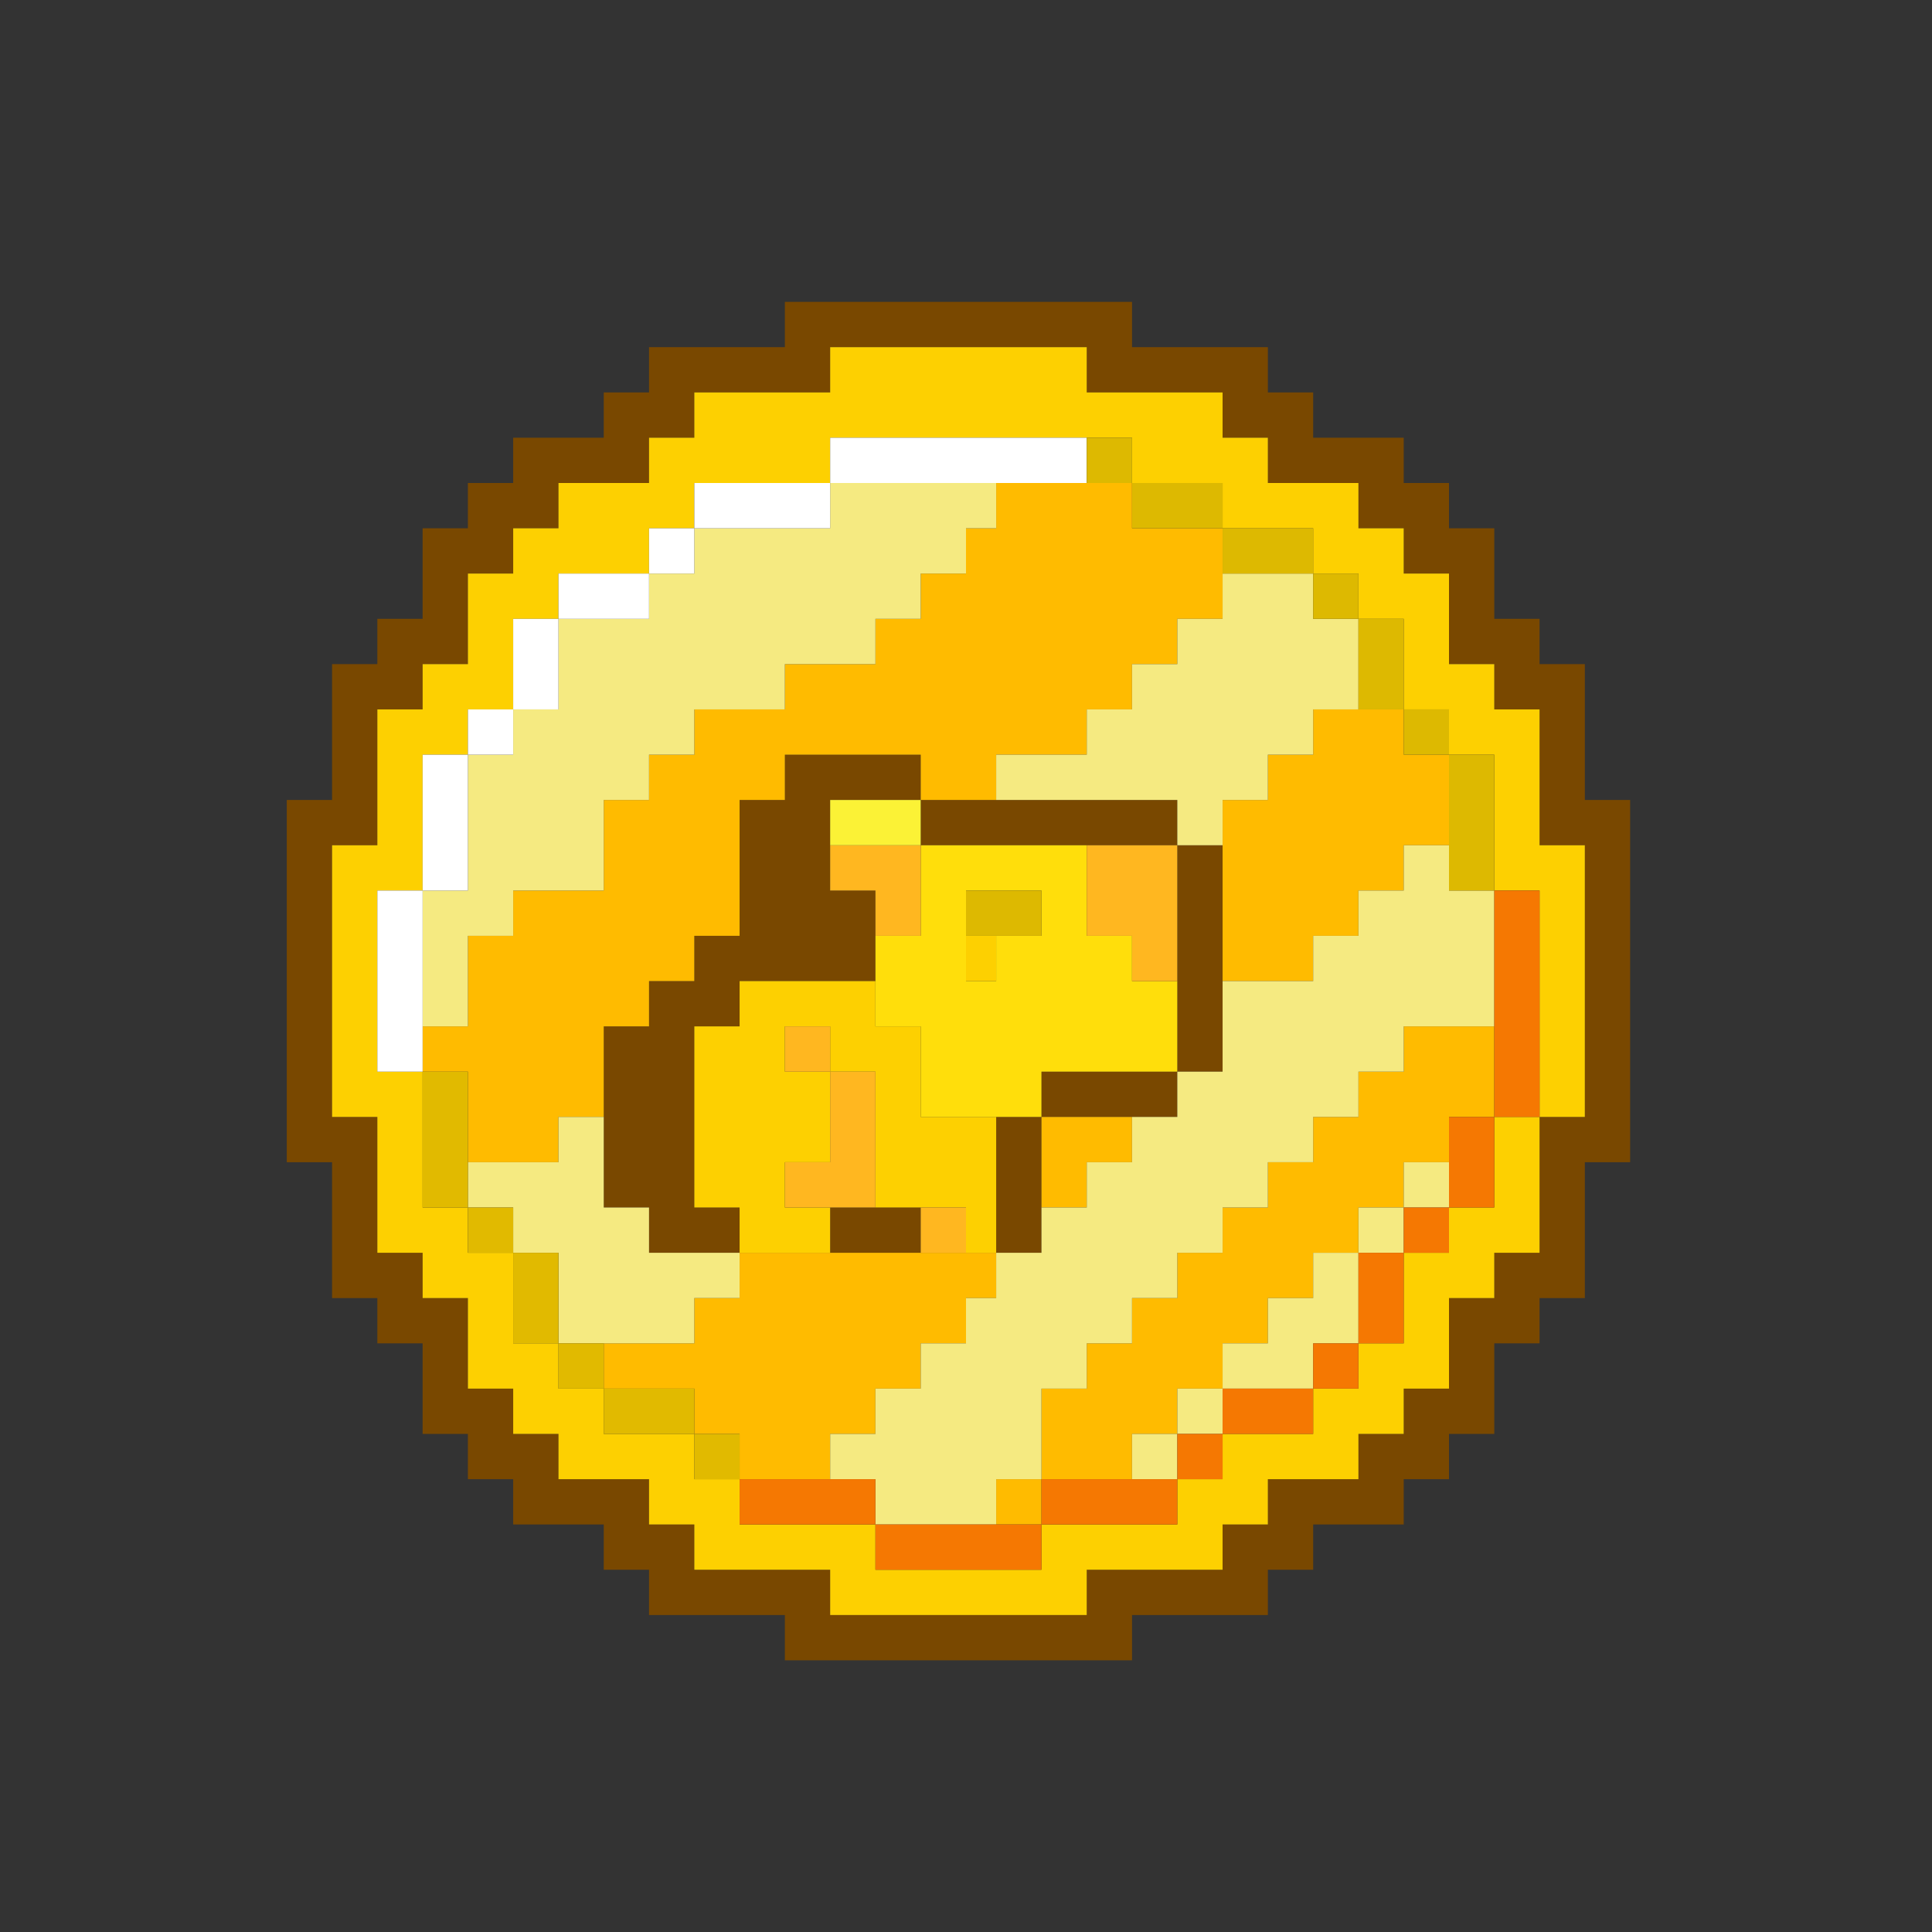 <?xml version="1.0" encoding="utf-8" ?>
<svg xmlns="http://www.w3.org/2000/svg" xmlns:ev="http://www.w3.org/2001/xml-events" xmlns:xlink="http://www.w3.org/1999/xlink" baseProfile="full" height="128px" version="1.1" viewBox="0 0 128 128" width="128px">
  <rect x="0" y="0" width="128" height="128" fill="#333333" stroke="none"/>
  <defs/>
  <g id="x794800_r121_g72_b0_a1.0">
    <path d="M 28,35 31,35 31,32 34,32 34,29 40,29 40,26 43,26 43,23 52,23 52,20 56,20 75,20 75,23 84,23 84,26 87,26 87,29 90,29 93,29 93,32 96,32 96,35 99,35 99,41 102,41 102,44 105,44 105,53 108,53 108,67 108,77 105,77 105,86 102,86 102,89 99,89 99,95 96,95 96,98 93,98 93,100 93,101 87,101 87,104 84,104 84,107 81,107 75,107 75,110 70,110 52,110 52,107 43,107 43,104 40,104 40,101 34,101 34,98 31,98 31,95 28,95 28,89 25,89 25,86 22,86 22,77 19,77 19,53 22,53 22,44 25,44 25,41 28,41 z M 34,35 34,38 33,38 31,38 31,44 28,44 28,47 25,47 25,49 25,56 22,56 22,66 22,67 22,74 25,74 25,79 25,83 27,83 28,83 28,86 30,86 31,86 31,92 34,92 34,95 37,95 37,98 43,98 43,101 44,101 46,101 46,104 47,104 55,104 55,107 63,107 72,107 72,104 81,104 81,101 84,101 84,98 87,98 90,98 90,95 93,95 93,92 96,92 96,86 99,86 99,83 102,83 102,74 104,74 105,74 105,56 102,56 102,47 99,47 99,44 96,44 96,38 93,38 93,35 90,35 90,32 84,32 84,29 81,29 81,26 72,26 72,24 72,23 55,23 55,26 46,26 46,29 43,29 43,32 37,32 37,35 36,35 z" fill="#794800" fill-opacity="1.0" id="x794800_r121_g72_b0_a1.0_shape1"/>
    <path d="M 49,83 43,83 43,80 40,80 40,68 43,68 43,65 46,65 46,62 49,62 49,53 52,53 52,50 61,50 61,53 55,53 55,59 58,59 58,62 58,65 49,65 49,68 46,68 46,77 46,80 49,80 z" fill="#794800" fill-opacity="1.0" id="x794800_r121_g72_b0_a1.0_shape2"/>
    <path d="M 61,56 61,53 78,53 78,56 z" fill="#794800" fill-opacity="1.0" id="x794800_r121_g72_b0_a1.0_shape3"/>
    <path d="M 81,71 78,71 78,56 81,56 z" fill="#794800" fill-opacity="1.0" id="x794800_r121_g72_b0_a1.0_shape4"/>
    <path d="M 78,74 69,74 69,71 78,71 z" fill="#794800" fill-opacity="1.0" id="x794800_r121_g72_b0_a1.0_shape5"/>
    <path d="M 69,83 66,83 66,81 66,74 69,74 69,77 z" fill="#794800" fill-opacity="1.0" id="x794800_r121_g72_b0_a1.0_shape6"/>
    <path d="M 61,83 55,83 55,80 61,80 z" fill="#794800" fill-opacity="1.0" id="x794800_r121_g72_b0_a1.0_shape7"/>
  </g>
  <g id="xffbb00_r255_g187_b0_a1.0">
    <path d="M 40,74 37,74 37,77 31,77 31,71 28,71 28,68 31,68 31,62 34,62 34,59 40,59 40,53 43,53 43,50 46,50 46,47 52,47 52,44 58,44 58,41 61,41 61,38 64,38 64,35 66,35 66,32 75,32 75,35 81,35 81,41 78,41 78,44 75,44 75,47 72,47 72,50 66,50 66,53 61,53 61,50 52,50 52,53 49,53 49,62 46,62 46,65 43,65 43,68 40,68 z" fill="#ffbb00" fill-opacity="1.0" id="xffbb00_r255_g187_b0_a1.0_shape1"/>
    <path d="M 90,83 87,83 87,86 84,86 84,89 81,89 81,90 81,92 78,92 78,95 75,95 75,96 75,98 69,98 69,95 69,92 72,92 72,89 75,89 75,86 76,86 78,86 78,83 79,83 81,83 81,80 84,80 84,77 87,77 87,74 90,74 90,71 93,71 93,68 99,68 99,74 96,74 96,77 93,77 93,80 90,80 z" fill="#ffbb00" fill-opacity="1.0" id="xffbb00_r255_g187_b0_a1.0_shape2"/>
    <path d="M 55,98 49,98 49,95 46,95 46,92 40,92 40,89 46,89 46,86 49,86 49,83 52,83 64,83 66,83 66,86 65,86 64,86 64,89 62,89 61,89 61,92 58,92 58,95 56,95 55,95 z" fill="#ffbb00" fill-opacity="1.0" id="xffbb00_r255_g187_b0_a1.0_shape3"/>
    <path d="M 81,53 84,53 84,50 87,50 87,47 93,47 93,50 96,50 96,56 93,56 93,59 90,59 90,62 87,62 87,65 86,65 81,65 z" fill="#ffbb00" fill-opacity="1.0" id="xffbb00_r255_g187_b0_a1.0_shape4"/>
    <path d="M 75,77 72,77 72,80 69,80 69,74 73,74 75,74 z" fill="#ffbb00" fill-opacity="1.0" id="xffbb00_r255_g187_b0_a1.0_shape5"/>
    <path d="M 69,101 66,101 66,98 69,98 z" fill="#ffbb00" fill-opacity="1.0" id="xffbb00_r255_g187_b0_a1.0_shape6"/>
  </g>
  <g id="xf5ea81_r245_g234_b129_a1.0">
    <path d="M 58,101 58,98 55,98 55,95 58,95 58,92 61,92 61,89 64,89 64,86 66,86 66,83 67,83 69,83 69,80 70,80 72,80 72,77 75,77 75,74 78,74 78,71 81,71 81,70 81,65 87,65 87,62 90,62 90,59 93,59 93,56 96,56 96,59 99,59 99,68 93,68 93,71 90,71 90,74 87,74 87,77 84,77 84,80 81,80 81,83 78,83 78,86 75,86 75,89 72,89 72,92 69,92 69,98 66,98 66,101 z" fill="#f5ea81" fill-opacity="1.0" id="xf5ea81_r245_g234_b129_a1.0_shape1"/>
    <path d="M 66,32 66,35 64,35 64,38 61,38 61,41 58,41 58,44 52,44 52,47 46,47 46,50 43,50 43,53 40,53 40,59 34,59 34,62 31,62 31,68 29,68 28,68 28,59 31,59 31,50 34,50 34,47 37,47 37,41 43,41 43,38 46,38 46,35 55,35 55,32 z" fill="#f5ea81" fill-opacity="1.0" id="xf5ea81_r245_g234_b129_a1.0_shape2"/>
    <path d="M 72,47 75,47 75,44 78,44 78,41 81,41 81,38 87,38 87,41 90,41 90,47 87,47 87,50 84,50 84,53 81,53 81,56 78,56 78,53 66,53 66,50 72,50 z" fill="#f5ea81" fill-opacity="1.0" id="xf5ea81_r245_g234_b129_a1.0_shape3"/>
    <path d="M 43,80 43,83 49,83 49,86 46,86 46,89 37,89 37,83 34,83 34,80 31,80 31,77 37,77 37,74 40,74 40,80 z" fill="#f5ea81" fill-opacity="1.0" id="xf5ea81_r245_g234_b129_a1.0_shape4"/>
    <path d="M 90,89 87,89 87,92 81,92 81,89 84,89 84,86 87,86 87,85 87,83 90,83 90,84 z" fill="#f5ea81" fill-opacity="1.0" id="xf5ea81_r245_g234_b129_a1.0_shape5"/>
    <path d="M 93,80 93,77 96,77 96,80 z" fill="#f5ea81" fill-opacity="1.0" id="xf5ea81_r245_g234_b129_a1.0_shape6"/>
    <path d="M 93,83 90,83 90,80 93,80 z" fill="#f5ea81" fill-opacity="1.0" id="xf5ea81_r245_g234_b129_a1.0_shape7"/>
    <path d="M 78,92 81,92 81,95 78,95 z" fill="#f5ea81" fill-opacity="1.0" id="xf5ea81_r245_g234_b129_a1.0_shape8"/>
    <path d="M 78,98 75,98 75,95 78,95 z" fill="#f5ea81" fill-opacity="1.0" id="xf5ea81_r245_g234_b129_a1.0_shape9"/>
  </g>
  <g id="xfdd001_r253_g208_b1_a1.0">
    <path d="M 25,74 22,74 22,56 25,56 25,47 28,47 28,45 28,44 31,44 31,42 31,38 32,38 34,38 34,35 37,35 37,32 43,32 43,31 43,29 46,29 46,26 53,26 55,26 55,23 59,23 72,23 72,26 81,26 81,29 84,29 84,32 90,32 90,35 93,35 93,38 96,38 96,44 99,44 99,47 102,47 102,56 105,56 105,74 102,74 102,59 99,59 99,50 96,50 96,47 93,47 93,41 90,41 90,38 87,38 87,35 81,35 81,32 76,32 75,32 75,29 63,29 55,29 55,32 46,32 46,35 43,35 43,38 37,38 37,41 34,41 34,47 31,47 31,50 28,50 28,59 25,59 25,71 28,71 28,80 31,80 31,83 34,83 34,89 37,89 37,92 40,92 40,95 46,95 46,98 49,98 49,101 58,101 58,104 69,104 69,101 78,101 78,98 81,98 81,95 87,95 87,92 90,92 90,89 93,89 93,83 95,83 96,83 96,80 99,80 99,74 102,74 102,83 99,83 99,86 96,86 96,92 93,92 93,95 90,95 90,98 84,98 84,101 81,101 81,104 72,104 72,107 55,107 55,104 46,104 46,101 43,101 43,98 37,98 37,95 34,95 34,92 31,92 31,86 28,86 28,83 25,83 z" fill="#fdd001" fill-opacity="1.0" id="xfdd001_r253_g208_b1_a1.0_shape1"/>
    <path d="M 58,71 55,71 55,77 52,77 52,80 55,80 55,83 49,83 49,80 46,80 46,68 49,68 49,65 58,65 58,68 61,68 61,74 66,74 66,83 64,83 64,80 58,80 z M 55,71 55,68 52,68 52,71 z" fill="#fdd001" fill-opacity="1.0" id="xfdd001_r253_g208_b1_a1.0_shape2"/>
    <path d="M 66,65 64,65 64,62 66,62 z" fill="#fdd001" fill-opacity="1.0" id="xfdd001_r253_g208_b1_a1.0_shape3"/>
  </g>
  <g id="xffde0b_r255_g222_b11_a1.0">
    <path d="M 61,68 58,68 58,62 61,62 61,56 72,56 72,62 75,62 75,63 75,65 78,65 78,69 78,71 69,71 69,74 61,74 z M 64,59 64,65 66,65 66,62 69,62 69,60 69,59 z" fill="#ffde0b" fill-opacity="1.0" id="xffde0b_r255_g222_b11_a1.0_shape1"/>
  </g>
  <g id="xf57802_r245_g120_b2_a1.0">
    <path d="M 102,59 102,74 99,74 99,59 z" fill="#f57802" fill-opacity="1.0" id="xf57802_r245_g120_b2_a1.0_shape1"/>
    <path d="M 69,104 58,104 58,101 69,101 z" fill="#f57802" fill-opacity="1.0" id="xf57802_r245_g120_b2_a1.0_shape2"/>
    <path d="M 49,101 49,98 58,98 58,101 z" fill="#f57802" fill-opacity="1.0" id="xf57802_r245_g120_b2_a1.0_shape3"/>
    <path d="M 78,98 78,101 69,101 69,98 z" fill="#f57802" fill-opacity="1.0" id="xf57802_r245_g120_b2_a1.0_shape4"/>
    <path d="M 99,80 96,80 96,74 99,74 z" fill="#f57802" fill-opacity="1.0" id="xf57802_r245_g120_b2_a1.0_shape5"/>
    <path d="M 93,89 90,89 90,83 93,83 z" fill="#f57802" fill-opacity="1.0" id="xf57802_r245_g120_b2_a1.0_shape6"/>
    <path d="M 81,92 87,92 87,95 81,95 z" fill="#f57802" fill-opacity="1.0" id="xf57802_r245_g120_b2_a1.0_shape7"/>
    <path d="M 93,83 93,80 96,80 96,83 z" fill="#f57802" fill-opacity="1.0" id="xf57802_r245_g120_b2_a1.0_shape8"/>
    <path d="M 87,90 87,89 88,89 89,89 90,89 90,90 90,91 90,92 89,92 88,92 87,92 87,91 z" fill="#f57802" fill-opacity="1.0" id="xf57802_r245_g120_b2_a1.0_shape9"/>
    <path d="M 78,95 81,95 81,98 78,98 z" fill="#f57802" fill-opacity="1.0" id="xf57802_r245_g120_b2_a1.0_shape10"/>
  </g>
  <g id="xffffff_r255_g255_b255_a1.0">
    <path d="M 72,29 72,32 60,32 55,32 55,29 56,29 z" fill="#ffffff" fill-opacity="1.0" id="xffffff_r255_g255_b255_a1.0_shape1"/>
    <path d="M 25,59 28,59 28,71 25,71 z" fill="#ffffff" fill-opacity="1.0" id="xffffff_r255_g255_b255_a1.0_shape2"/>
    <path d="M 55,32 55,35 50,35 46,35 46,32 52,32 z" fill="#ffffff" fill-opacity="1.0" id="xffffff_r255_g255_b255_a1.0_shape3"/>
    <path d="M 28,59 28,50 31,50 31,59 z" fill="#ffffff" fill-opacity="1.0" id="xffffff_r255_g255_b255_a1.0_shape4"/>
    <path d="M 37,41 37,38 43,38 43,41 z" fill="#ffffff" fill-opacity="1.0" id="xffffff_r255_g255_b255_a1.0_shape5"/>
    <path d="M 34,41 37,41 37,47 34,47 z" fill="#ffffff" fill-opacity="1.0" id="xffffff_r255_g255_b255_a1.0_shape6"/>
    <path d="M 44,38 43,38 43,37 43,36 43,35 44,35 45,35 46,35 46,36 46,37 46,38 45,38 z" fill="#ffffff" fill-opacity="1.0" id="xffffff_r255_g255_b255_a1.0_shape7"/>
    <path d="M 34,49 34,50 33,50 32,50 31,50 31,49 31,48 31,47 32,47 33,47 34,47 34,48 z" fill="#ffffff" fill-opacity="1.0" id="xffffff_r255_g255_b255_a1.0_shape8"/>
  </g>
  <g id="xffb720_r255_g183_b32_a1.0">
    <path d="M 75,65 75,62 72,62 72,56 78,56 78,59 78,65 z" fill="#ffb720" fill-opacity="1.0" id="xffb720_r255_g183_b32_a1.0_shape1"/>
    <path d="M 52,77 55,77 55,71 58,71 58,80 52,80 z" fill="#ffb720" fill-opacity="1.0" id="xffb720_r255_g183_b32_a1.0_shape2"/>
    <path d="M 61,62 58,62 58,59 55,59 55,56 61,56 z" fill="#ffb720" fill-opacity="1.0" id="xffb720_r255_g183_b32_a1.0_shape3"/>
    <path d="M 52,69 52,68 53,68 54,68 55,68 55,69 55,70 55,71 54,71 53,71 52,71 52,70 z" fill="#ffb720" fill-opacity="1.0" id="xffb720_r255_g183_b32_a1.0_shape4"/>
    <path d="M 61,80 64,80 64,83 61,83 z" fill="#ffb720" fill-opacity="1.0" id="xffb720_r255_g183_b32_a1.0_shape5"/>
  </g>
  <g id="xddb901_r221_g185_b1_a1.0">
    <path d="M 96,59 96,50 99,50 99,59 z" fill="#ddb901" fill-opacity="1.0" id="xddb901_r221_g185_b1_a1.0_shape1"/>
    <path d="M 81,32 81,35 75,35 75,32 z" fill="#ddb901" fill-opacity="1.0" id="xddb901_r221_g185_b1_a1.0_shape2"/>
    <path d="M 81,38 81,35 87,35 87,38 z" fill="#ddb901" fill-opacity="1.0" id="xddb901_r221_g185_b1_a1.0_shape3"/>
    <path d="M 90,41 93,41 93,47 90,47 z" fill="#ddb901" fill-opacity="1.0" id="xddb901_r221_g185_b1_a1.0_shape4"/>
    <path d="M 64,59 69,59 69,62 64,62 z" fill="#ddb901" fill-opacity="1.0" id="xddb901_r221_g185_b1_a1.0_shape5"/>
    <path d="M 72,32 72,29 75,29 75,32 z" fill="#ddb901" fill-opacity="1.0" id="xddb901_r221_g185_b1_a1.0_shape6"/>
    <path d="M 90,41 87,41 87,38 90,38 z" fill="#ddb901" fill-opacity="1.0" id="xddb901_r221_g185_b1_a1.0_shape7"/>
    <path d="M 93,48 93,47 94,47 95,47 96,47 96,48 96,49 96,50 95,50 94,50 93,50 93,49 z" fill="#ddb901" fill-opacity="1.0" id="xddb901_r221_g185_b1_a1.0_shape8"/>
  </g>
  <g id="xe1ba00_r225_g186_b0_a1.0">
    <path d="M 28,71 31,71 31,80 28,80 z" fill="#e1ba00" fill-opacity="1.0" id="xe1ba00_r225_g186_b0_a1.0_shape1"/>
    <path d="M 37,89 34,89 34,83 37,83 z" fill="#e1ba00" fill-opacity="1.0" id="xe1ba00_r225_g186_b0_a1.0_shape2"/>
    <path d="M 46,95 40,95 40,92 46,92 z" fill="#e1ba00" fill-opacity="1.0" id="xe1ba00_r225_g186_b0_a1.0_shape3"/>
    <path d="M 34,82 34,83 33,83 32,83 31,83 31,82 31,81 31,80 32,80 33,80 34,80 34,81 z" fill="#e1ba00" fill-opacity="1.0" id="xe1ba00_r225_g186_b0_a1.0_shape4"/>
    <path d="M 37,92 37,89 40,89 40,92 z" fill="#e1ba00" fill-opacity="1.0" id="xe1ba00_r225_g186_b0_a1.0_shape5"/>
    <path d="M 46,95 49,95 49,98 46,98 z" fill="#e1ba00" fill-opacity="1.0" id="xe1ba00_r225_g186_b0_a1.0_shape6"/>
  </g>
  <g id="xfbf236_r251_g242_b54_a1.0">
    <path d="M 55,53 61,53 61,56 55,56 z" fill="#fbf236" fill-opacity="1.0" id="xfbf236_r251_g242_b54_a1.0_shape1"/>
  </g>
</svg>
